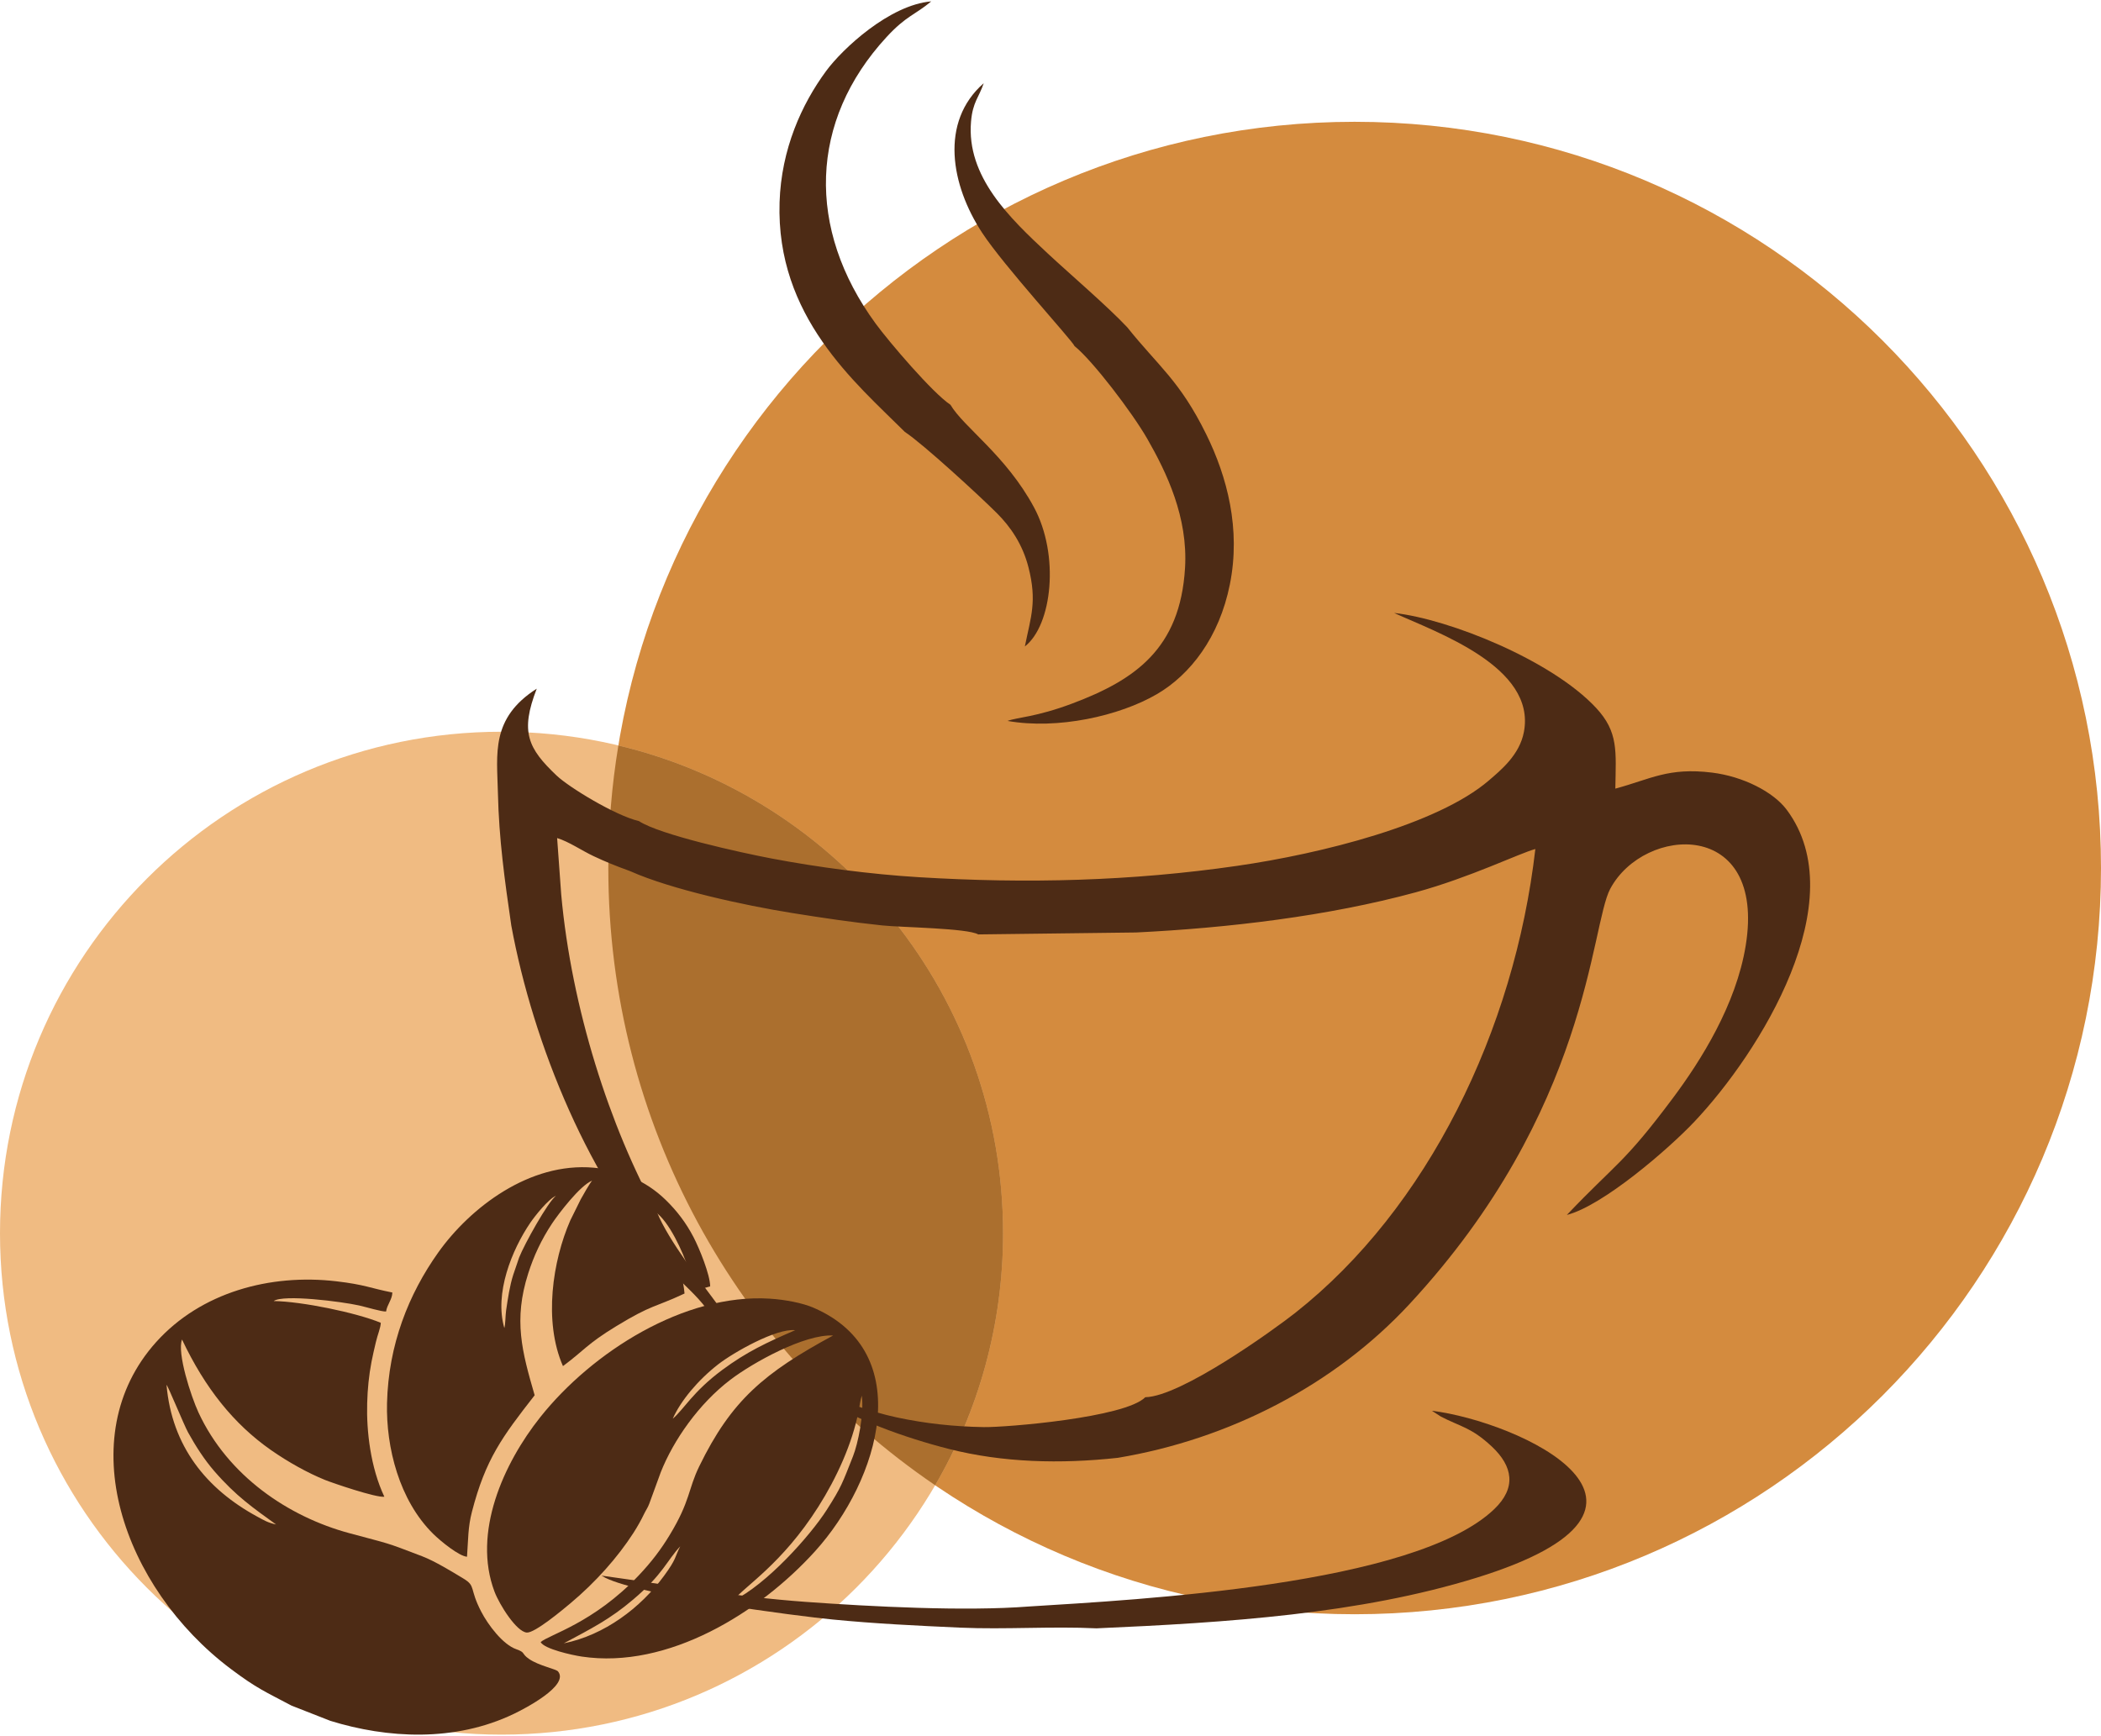 <?xml version="1.0" encoding="UTF-8"?>
<!DOCTYPE svg PUBLIC "-//W3C//DTD SVG 1.1//EN" "http://www.w3.org/Graphics/SVG/1.1/DTD/svg11.dtd">
<!-- Creator: CorelDRAW 2018 (64 Bit Versão de avaliação) -->
<svg xmlns="http://www.w3.org/2000/svg" xml:space="preserve" width="553px" height="457px" version="1.1" style="shape-rendering:geometricPrecision; text-rendering:geometricPrecision; image-rendering:optimizeQuality; fill-rule:evenodd; clip-rule:evenodd"
viewBox="0 0 551.6 455.12"
 xmlns:xlink="http://www.w3.org/1999/xlink">
 <defs>
  <style type="text/css">
   <![CDATA[
    .fil3 {fill:#4D2B15}
    .fil2 {fill:#AB6F2E}
    .fil0 {fill:#D48B3E}
    .fil1 {fill:#F0BB82}
   ]]>
  </style>
 </defs>
 <g id="Conteúdo_x0020_do_x0020_PowerClip">
  <g id="_2526004739360">
   <path class="fil0" d="M355.65 31.62c108.22,0 195.95,87.72 195.95,195.94 0,108.22 -87.73,195.95 -195.95,195.95 -108.21,0 -195.94,-87.73 -195.94,-195.95 0,-108.22 87.73,-195.94 195.94,-195.94z"/>
   <path class="fil1" d="M131.67 191.78c72.72,0 131.68,58.95 131.68,131.67 0,72.72 -58.96,131.67 -131.68,131.67 -72.72,0 -131.67,-58.95 -131.67,-131.67 0,-72.72 58.95,-131.67 131.67,-131.67z"/>
   <path class="fil2" d="M245.52 389.64c-51.79,-35.26 -85.81,-94.69 -85.81,-162.08 0,-10.96 0.91,-21.71 2.64,-32.18 57.93,13.82 101,65.91 101,128.07 0,24.13 -6.5,46.74 -17.83,66.19z"/>
   <g>
    <g>
     <path class="fil3" d="M167.72 215.23c-6.1,-1.4 -18.34,-8.86 -21.57,-11.93 -7.54,-7.16 -9.65,-11.45 -5.23,-22.83 -12.14,7.74 -10.43,17.16 -10.2,27.28 0.27,12.24 1.79,23.07 3.51,34.89 5.75,31.25 20.68,67.82 42.1,90.93 3.55,3.83 6.26,5.89 9.17,9.71 1.57,0.94 0.56,0.3 2.14,1.61 0.96,0.8 1.27,1.09 2.23,1.86 1.61,1.28 2.99,2.6 4.76,3.6 -1.66,-2.78 -3.78,-4.83 -5.71,-7.44 -4.86,-6.57 -13.48,-17.68 -16.38,-24.85 -12.39,-22.38 -22.5,-53.62 -25.2,-83.58l-1.07 -14.78c3.11,0.95 6.4,3.25 9.58,4.75 3.14,1.48 5.91,2.6 9.1,3.75l0.64 0.25c10.58,4.71 29.71,8.91 42.45,10.94 8.1,1.3 15.57,2.4 23.59,3.25 4.99,0.52 22.39,0.71 25.19,2.36l41.47 -0.51c24.07,-1.18 50.33,-4.27 73.34,-10.53 14.41,-3.93 27.37,-10.31 31.46,-11.38 -5.48,47.59 -28.29,94.4 -63.03,121.79 -5.69,4.49 -30.03,22 -39.37,22.15 -5.33,5.39 -36.69,7.95 -42.42,7.85 -7.87,-0.13 -15.3,-0.94 -22.87,-2.55 -7.27,-1.55 -13.55,-4.3 -19.72,-5.68 7.13,5.89 22.39,11.16 33.42,13.96 14.16,3.6 29.28,3.99 44.36,2.34 29.21,-4.87 56.82,-19.05 76.56,-40.34 47.35,-51.05 47.5,-99.31 52.74,-109.09 8.94,-16.68 40.98,-18.48 35.56,14.91 -2.52,15.57 -11.8,30.25 -19.07,39.99 -13.04,17.47 -14.87,17.06 -27.89,30.75 9.48,-2.42 26.74,-17.34 33.48,-24.48 17.18,-18.17 42.07,-58.09 24.23,-81.93 -3.48,-4.65 -11.38,-8.73 -19.61,-9.74 -11.5,-1.41 -16.11,1.72 -25.37,4.21 0.16,-9.89 0.85,-14.86 -5.07,-21.22 -11.55,-12.42 -38.42,-23.29 -53.01,-24.91 11.09,5.08 37.31,14.09 34.08,31.23 -1.14,6.05 -6.03,10.02 -9.21,12.76 -13.53,11.62 -44.09,19.24 -66.04,22.41 -27.81,4.03 -55.26,4.72 -83.71,2.98 -12.62,-0.77 -26.47,-2.61 -38.54,-4.9 -8.06,-1.53 -29.42,-6.23 -34.87,-9.84z"/>
     <path class="fil3" d="M270.06 421.48c-16.7,1.3 -41.24,0.03 -58.43,-1.21 -19.24,-1.4 -35.5,-4.4 -53.71,-6.9l0.97 0.55c9.77,4.84 50.48,10.07 59.67,10.97 11.24,1.1 22.08,1.62 33.55,2.14 11.76,0.52 24.09,-0.39 35.77,0.18 34.29,-1.5 69.05,-3.77 99.79,-13.29 60.1,-18.62 11.08,-41.01 -11.74,-43.84l2.35 1.52c5.12,2.67 7.99,2.82 13.39,7.88 5.52,5.19 6.51,10.81 0.62,16.44 -20.97,20.06 -93.55,23.75 -122.23,25.56z"/>
     <path class="fil3" d="M282.11 90.51c4.81,3.88 15.11,17.42 19.06,24.28 5.14,8.96 10.76,20.68 9.95,34 -1.28,21.24 -13.17,29.39 -29.58,35.57 -9.53,3.59 -14.53,3.63 -17.02,4.58 13.1,2.33 29.38,-1.28 39.25,-7.05 8.72,-5.1 16.33,-14.87 19.12,-28.79 2.92,-14.57 -0.71,-28.26 -6.2,-39.42 -6.96,-14.14 -12.61,-17.91 -20.72,-28.08 -5.1,-5.45 -15.06,-13.98 -20.92,-19.43 -9.96,-9.29 -21.36,-20.14 -20.11,-34.62 0.44,-5.18 2.12,-6.4 3.33,-10.07 -11.64,10.22 -8.6,26.79 -0.43,39.26 5.78,8.81 23.63,28.24 24.27,29.77z"/>
     <path class="fil3" d="M237.56 113.05c4.78,3.14 19.75,16.92 24.15,21.32 3.56,3.55 6.76,8.15 8.31,14.25 2.29,8.98 0.62,12.94 -0.95,20.76 7.16,-5.57 9.17,-23.98 2.39,-36.54 -7.37,-13.66 -18.4,-20.95 -21.93,-26.92 -4.64,-3.05 -16.11,-16.49 -19.64,-21.32 -18.23,-24.92 -17.43,-53.2 2.84,-75.2 5.21,-5.66 7.52,-5.84 11.76,-9.4 -10.95,0.93 -23.3,12.45 -27.58,18.26 -6.46,8.76 -11.79,20.54 -12.24,34.5 -0.95,30.01 19.89,47.34 32.89,60.29z"/>
    </g>
    <g>
     <path class="fil3" d="M72.48 399.94c-2.24,-0.51 -3.05,-1.04 -4.88,-2.03 -13.42,-7.26 -22.49,-18.51 -23.88,-34.64 0.41,0.34 4.58,10.54 5.67,12.52 1.98,3.59 4.31,7.19 6.87,10.14 5.77,6.64 10.26,9.69 16.22,14.01zm-0.63 -58.67c2.59,-1.81 17.84,0.14 22.43,1.16 1.87,0.42 5.89,1.65 7.08,1.59 0.25,-1.79 1.61,-3.15 1.65,-4.99 -5.83,-1.15 -7.18,-2.07 -14.74,-2.95 -17.34,-2.02 -35.51,2.88 -47.27,15.96 -22.42,24.95 -8.8,64.45 19.57,85.81 6.9,5.19 9.11,6.01 15.98,9.66l10.18 3.99c14.89,4.61 32.65,5.66 48.26,-1.87 2.6,-1.25 14.57,-7.39 11.52,-11.1 -0.53,-0.65 -5.04,-1.5 -7.6,-3.27 -2.15,-1.48 -0.81,-1.67 -3.38,-2.57 -3.55,-1.25 -7.41,-6.42 -9.19,-9.86 -3.19,-6.14 -1.33,-6.66 -4.62,-8.66 -2.91,-1.76 -7.55,-4.61 -10.88,-5.88 -10.14,-3.89 -8.06,-3.07 -19.17,-6.08 -15.84,-4.28 -31.79,-14.93 -39.56,-31.68 -1.97,-4.26 -5.67,-15.63 -4.32,-19.16 6.06,12.8 13.59,22.19 23.31,29 4.62,3.23 9.79,6.08 14.24,7.88 1.9,0.77 13.47,4.73 15.57,4.4 -3.64,-7.69 -4.72,-17.29 -4.51,-24.54 0.1,-3.8 0.46,-7.29 1.13,-10.85 0.36,-1.9 0.7,-3.23 1.15,-5.19 0.46,-1.99 1.28,-3.84 1.29,-5.09 -6.51,-2.68 -20.66,-5.59 -28.12,-5.71z"/>
     <path class="fil3" d="M148.02 431.15c7.35,-3.95 12.06,-6.28 18.22,-11.51 7.9,-6.69 8.78,-10.15 12.34,-13.95 -1.49,2.92 -0.88,3.13 -4.21,7.69 -6.19,8.48 -15.7,15.61 -26.35,17.77zm44.39 -11.15c3.11,-3.89 12.86,-9.6 22.44,-24.72 4.78,-7.55 8.9,-16.5 10.59,-25.2 0.25,-1.32 0.44,-2.84 0.81,-3.97 0.67,4.74 -1.01,12.67 -2.3,15.92 -2.78,7 -2.94,7.89 -6.93,14.13 -4.3,6.71 -15.71,19.51 -24.61,23.84zm-15.78 -47.84c2.06,-4.68 6.61,-10.13 11.92,-14.27 4.03,-3.13 15.25,-9.51 20.22,-8.97 -7.49,3.25 -12.69,5.66 -19.15,10.44 -7.75,5.75 -10.06,10.33 -12.99,12.8zm42.09 -21.84c-18.08,9.79 -26.7,17.02 -35.14,34.35 -2.99,6.16 -2.3,9.02 -7.73,17.99 -2.26,3.74 -4.75,7.06 -8.17,10.67 -11.85,12.54 -23.64,15.58 -25.74,17.5 0.98,1.8 8.21,3.41 10.77,3.79 22.7,3.41 46.76,-11.6 61.27,-27.64 17.02,-18.81 26.77,-52.19 -0.34,-63.93 -2.91,-1.27 -7.46,-2.15 -11.58,-2.41 -22.43,-1.38 -46.59,14.01 -60.2,31.1 -9.73,12.23 -17.86,30.4 -12.03,45.84 1.3,3.43 5.76,10.54 8.48,10.74 2.11,0.15 9.52,-6.07 11.35,-7.6 6.8,-5.68 12.53,-12.2 16.62,-18.53 1.02,-1.58 2.08,-3.46 2.81,-5 0.45,-0.95 0.99,-1.67 1.35,-2.65l3.05 -8.35c3.32,-8.37 9.97,-17.94 18.25,-24.24 5.98,-4.56 19.54,-12.03 26.98,-11.63z"/>
     <path class="fil3" d="M132.41 348.36c-2.66,-9.08 1.96,-20.51 6.82,-27.65 1.15,-1.7 4.73,-6.23 6.73,-7.07 -2.1,1.58 -8.31,12.72 -9.67,16.21l-1.54 4.52c-0.94,2.94 -1.4,6.18 -1.87,9.33 -0.2,1.36 -0.16,3.59 -0.47,4.66zm-9.8 60.05c0.34,-4.62 0.23,-7.7 1.29,-11.79 3.57,-13.82 7.95,-19.7 16.47,-30.61 -3.32,-11.45 -5.61,-19.74 -1.69,-32 1.46,-4.56 3.42,-8.82 6.29,-13.15 1.56,-2.34 7.3,-9.96 10.48,-11.2 -0.66,0.76 -2.46,3.94 -2.99,4.91l-2.73 5.52c-4.63,10.57 -7.09,26.48 -1.93,38.26 5.53,-4.09 6.28,-5.78 13.96,-10.46 9.57,-5.83 9.95,-4.84 17.96,-8.6 -0.61,-7.09 -4.34,-15.06 -7.69,-21.43 3.55,2.38 7.27,10.44 8.69,14.92 0.54,1.72 0.86,4.36 1.72,5.74l4.01 -1.1c-0.02,-3.1 -2.86,-10.02 -4.35,-12.89 -2.02,-3.89 -4.45,-7.01 -7.31,-9.8 -5.29,-5.17 -12.06,-7.87 -18.92,-8.48 -16.87,-1.51 -32.44,10.51 -40.81,22.26 -7.8,10.97 -13.07,24.24 -13.45,39.55 -0.28,11.64 3.2,25.54 12.12,34.34 1.98,1.95 6.77,5.85 8.88,6.01z"/>
    </g>
   </g>
  </g>
 </g>
</svg>
